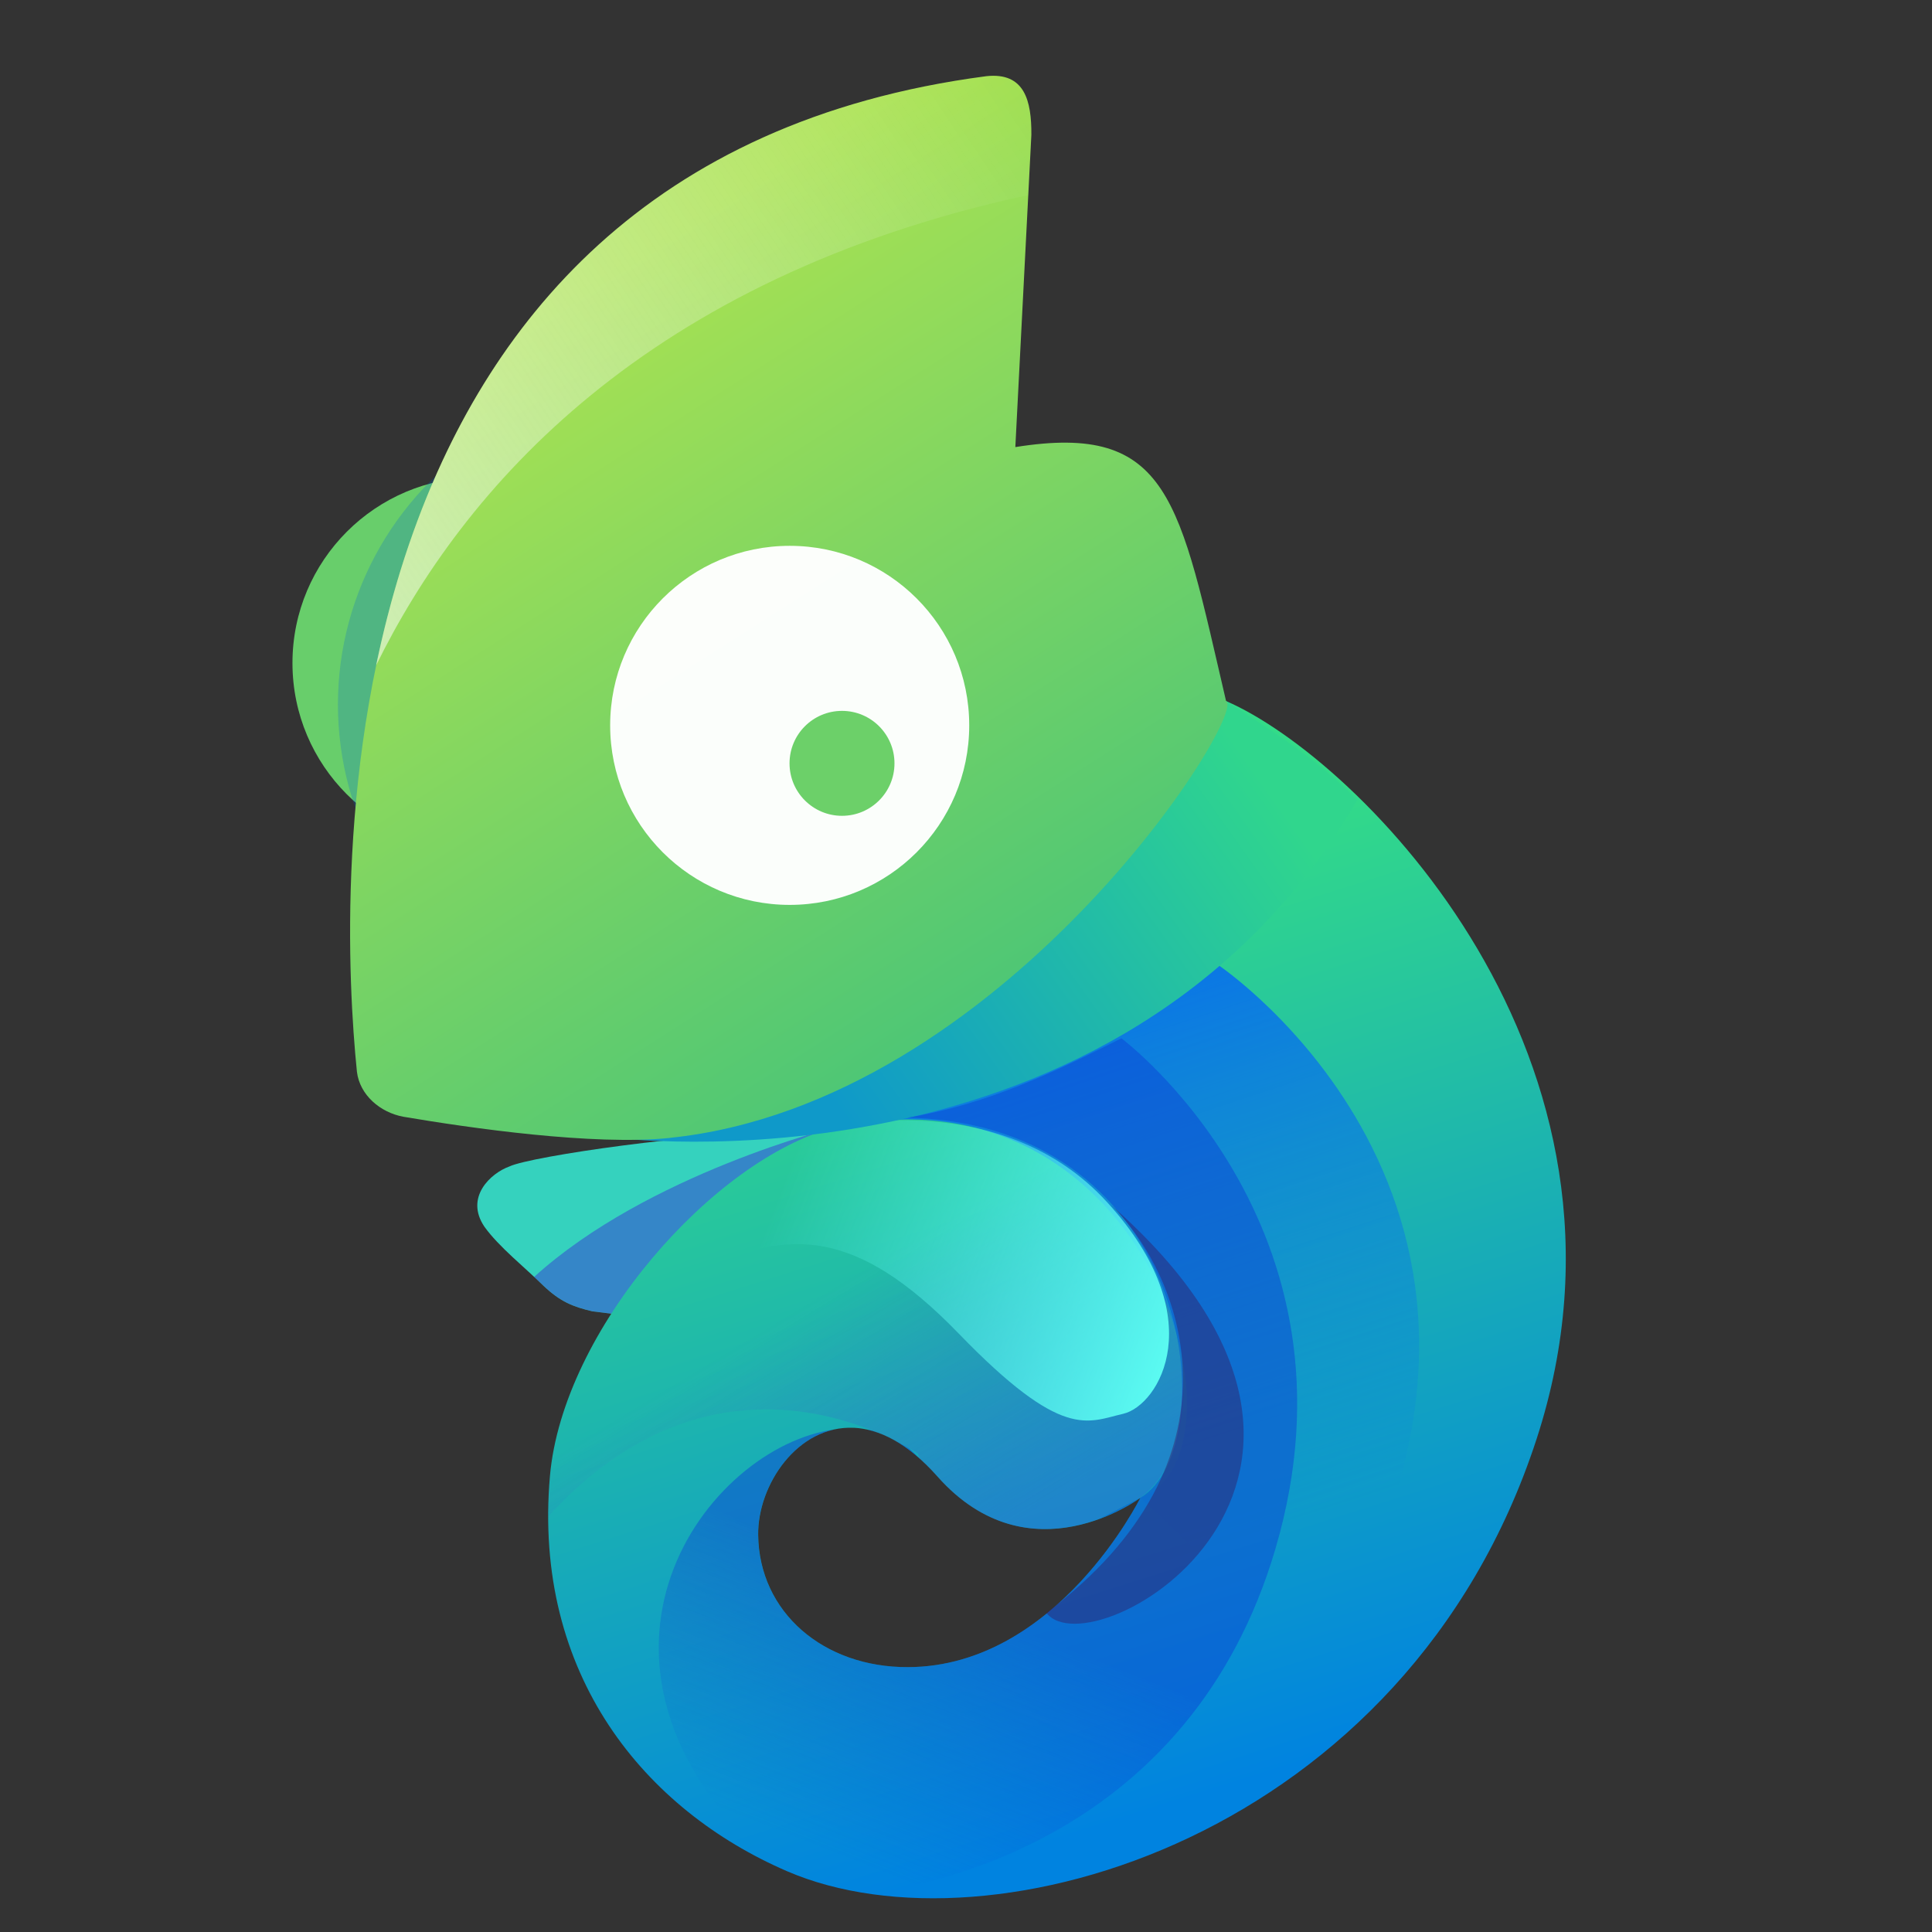 <?xml version="1.0" encoding="UTF-8" standalone="no"?>
<!-- Created with Inkscape (http://www.inkscape.org/) -->

<svg
   width="64"
   height="64"
   viewBox="0 0 16.933 16.933"
   version="1.1"
   id="svg8"
   inkscape:version="1.1.2 (0a00cf5339, 2022-02-04)"
   sodipodi:docname="yast.svg"
   xmlns:inkscape="http://www.inkscape.org/namespaces/inkscape"
   xmlns:sodipodi="http://sodipodi.sourceforge.net/DTD/sodipodi-0.dtd"
   xmlns:xlink="http://www.w3.org/1999/xlink"
   xmlns="http://www.w3.org/2000/svg"
   xmlns:svg="http://www.w3.org/2000/svg"
   xmlns:rdf="http://www.w3.org/1999/02/22-rdf-syntax-ns#"
   xmlns:cc="http://creativecommons.org/ns#"
   xmlns:dc="http://purl.org/dc/elements/1.1/">
  <rect x="0" y="0" width="16.933" height="16.933" fill="#333333" stroke="none"/>
  <defs
     id="defs2">
    <linearGradient
       inkscape:collect="always"
       xlink:href="#linearGradient5466"
       id="linearGradient5468"
       x1="1133.798"
       y1="623.837"
       x2="1153.63"
       y2="686.442"
       gradientUnits="userSpaceOnUse"
       gradientTransform="matrix(0.265,0,0,0.265,-315.663,122.349)" />
    <linearGradient
       inkscape:collect="always"
       id="linearGradient5466">
      <stop
         style="stop-color:#33db88;stop-opacity:1"
         offset="0"
         id="stop5462" />
      <stop
         style="stop-color:#0083e0;stop-opacity:1"
         offset="1"
         id="stop5464" />
    </linearGradient>
    <linearGradient
       inkscape:collect="always"
       xlink:href="#linearGradient20905"
       id="linearGradient20907"
       x1="1129.9"
       y1="678.763"
       x2="1119.025"
       y2="660.761"
       gradientUnits="userSpaceOnUse"
       gradientTransform="matrix(0.265,0,0,0.265,-319.67,122.394)" />
    <linearGradient
       inkscape:collect="always"
       id="linearGradient20905">
      <stop
         style="stop-color:#305ed6;stop-opacity:0.414"
         offset="0"
         id="stop20901" />
      <stop
         style="stop-color:#5130d6;stop-opacity:0;"
         offset="1"
         id="stop20903" />
    </linearGradient>
    <linearGradient
       inkscape:collect="always"
       xlink:href="#linearGradient9260"
       id="linearGradient9262"
       x1="1140.189"
       y1="623.427"
       x2="1156.468"
       y2="672.66"
       gradientUnits="userSpaceOnUse"
       gradientTransform="matrix(0.265,0,0,0.265,-319.67,122.394)" />
    <linearGradient
       inkscape:collect="always"
       id="linearGradient9260">
      <stop
         style="stop-color:#005bff;stop-opacity:1;"
         offset="0"
         id="stop9256" />
      <stop
         style="stop-color:#005bff;stop-opacity:0;"
         offset="1"
         id="stop9258" />
    </linearGradient>
    <linearGradient
       inkscape:collect="always"
       xlink:href="#linearGradient8277"
       id="linearGradient8279"
       x1="1154.939"
       y1="660.441"
       x2="1125.792"
       y2="649.139"
       gradientUnits="userSpaceOnUse"
       gradientTransform="matrix(0.265,0,0,0.265,-319.67,122.394)" />
    <linearGradient
       inkscape:collect="always"
       id="linearGradient8277">
      <stop
         style="stop-color:#5dfff3;stop-opacity:1;"
         offset="0"
         id="stop8273" />
      <stop
         style="stop-color:#5dfff3;stop-opacity:0;"
         offset="1"
         id="stop8275" />
    </linearGradient>
    <linearGradient
       inkscape:collect="always"
       xlink:href="#linearGradient19406"
       id="linearGradient19408"
       x1="1163.55"
       y1="621.311"
       x2="1132.361"
       y2="643.477"
       gradientUnits="userSpaceOnUse"
       gradientTransform="matrix(0.265,0,0,0.265,-319.67,122.394)" />
    <linearGradient
       inkscape:collect="always"
       id="linearGradient19406">
      <stop
         style="stop-color:#30d68d;stop-opacity:1;"
         offset="0"
         id="stop19402" />
      <stop
         style="stop-color:#0f99c9;stop-opacity:1"
         offset="1"
         id="stop19404" />
    </linearGradient>
    <linearGradient
       inkscape:collect="always"
       xlink:href="#linearGradient16318"
       id="linearGradient16320"
       x1="1147.719"
       y1="631.212"
       x2="1115.496"
       y2="580.645"
       gradientUnits="userSpaceOnUse"
       gradientTransform="matrix(0.265,0,0,0.265,-319.67,122.394)" />
    <linearGradient
       inkscape:collect="always"
       id="linearGradient16318">
      <stop
         style="stop-color:#4cc676;stop-opacity:1"
         offset="0"
         id="stop16314" />
      <stop
         style="stop-color:#aae251;stop-opacity:1"
         offset="1"
         id="stop16316" />
    </linearGradient>
    <linearGradient
       inkscape:collect="always"
       xlink:href="#linearGradient22299"
       id="linearGradient22301"
       x1="1140.284"
       y1="676.884"
       x2="1133.091"
       y2="695.11"
       gradientUnits="userSpaceOnUse"
       gradientTransform="matrix(0.265,0,0,0.265,-319.67,122.394)" />
    <linearGradient
       inkscape:collect="always"
       id="linearGradient22299">
      <stop
         style="stop-color:#0a43d6;stop-opacity:1;"
         offset="0"
         id="stop22295" />
      <stop
         style="stop-color:#0a43d6;stop-opacity:0;"
         offset="1"
         id="stop22297" />
    </linearGradient>
    <linearGradient
       inkscape:collect="always"
       xlink:href="#linearGradient27199"
       id="linearGradient27201"
       x1="1052.187"
       y1="629.448"
       x2="1143.621"
       y2="568.578"
       gradientUnits="userSpaceOnUse"
       gradientTransform="matrix(0.265,0,0,0.265,-319.67,122.394)" />
    <linearGradient
       inkscape:collect="always"
       id="linearGradient27199">
      <stop
         style="stop-color:#fefefe;stop-opacity:1;"
         offset="0"
         id="stop27195" />
      <stop
         style="stop-color:#fefefe;stop-opacity:0;"
         offset="1"
         id="stop27197" />
    </linearGradient>
  </defs>
  <sodipodi:namedview
     id="base"
     pagecolor="#ffffff"
     bordercolor="#666666"
     borderopacity="1.0"
     inkscape:pageopacity="0"
     inkscape:pageshadow="2"
     inkscape:zoom="3.6736408"
     inkscape:cx="42.464685"
     inkscape:cy="65.330285"
     inkscape:document-units="mm"
     inkscape:current-layer="layer1"
     showgrid="false"
     units="px"
     inkscape:window-width="1920"
     inkscape:window-height="1033"
     inkscape:window-x="0"
     inkscape:window-y="24"
     inkscape:window-maximized="1"
     inkscape:pagecheckerboard="0"
     inkscape:lockguides="true" />
  <g
     inkscape:label="Layer 1"
     inkscape:groupmode="layer"
     id="layer1"
     transform="translate(0,-280.067)">
    <g
       id="g972"
       transform="matrix(0.465,0,0,0.465,16.65,153.865)">
      <path
         style="fill:#35d2be;fill-opacity:1;stroke:none;stroke-width:0.265px;stroke-linecap:butt;stroke-linejoin:miter;stroke-opacity:1"
         d="m -21.185,292.775 c -1.397,-0.042 -4.616,0.419 -5.02,0.613 -0.356,0.128 -0.844,0.582 -0.472,1.134 0.268,0.378 0.78,0.783 1.111,1.112 0.323,0.306 0.557,0.397 0.923,0.484 l 2.48,0.311 5.053,-1.969 -1.336,-3.134 z"
         id="path28682"
         sodipodi:nodetypes="ccccccccc" />
      <path
         id="path36306"
         style="opacity:0.494;fill:#3539d2;fill-opacity:1;stroke:none;stroke-width:0.265px;stroke-linecap:butt;stroke-linejoin:miter;stroke-opacity:1"
         d="m -17.93,292.534 -2.136,0.113 c 0,0 -3.533,0.878 -5.673,2.823 0.059,0.055 0.121,0.111 0.173,0.163 0.323,0.306 0.558,0.397 0.923,0.484 l 2.48,0.312 5.053,-1.969 z" />
      <path
         id="path860"
         style="fill:url(#linearGradient5468);fill-opacity:1;stroke:none;stroke-width:0.265px;stroke-linecap:butt;stroke-linejoin:miter;stroke-opacity:1"
         d="m -12.698,284.616 -7.369,8.032 c -2.289,0.598 -5.133,3.823 -5.374,6.575 -0.328,3.75 1.796,6.295 4.473,7.45 3.832,1.653 11.675,-0.636 14.123,-8.146 2.336,-7.165 -3.355,-12.837 -5.853,-13.911 z m -7.02,13.697 c 0.479,0.022 1.02,0.285 1.578,0.915 1.744,1.971 3.828,0.405 3.828,0.405 0,0 -1.571,3.178 -4.374,3.192 -1.599,0.008 -2.812,-1.034 -2.83,-2.49 -0.012,-0.948 0.745,-2.069 1.799,-2.021 z" />
      <path
         id="path20767"
         style="fill:url(#linearGradient20907);fill-opacity:1;stroke:none;stroke-width:0.265px;stroke-linecap:butt;stroke-linejoin:miter;stroke-opacity:1"
         d="m -20.066,292.647 c -2.289,0.598 -5.133,3.823 -5.374,6.575 -0.023,0.26 -0.031,0.514 -0.031,0.762 2.421,-2.661 4.96,-2.104 6.197,-1.581 0.112,0.039 0.225,0.089 0.341,0.156 0.271,0.137 0.43,0.245 0.43,0.245 l 0.016,0.08 c 0.115,0.101 0.23,0.213 0.346,0.344 1.074,1.214 2.275,1.085 3.04,0.808 l 0.788,-0.404 c 2.019,-1.45 0.263,-8.141 -5.586,-7.015 l -0.167,0.029 z"
         sodipodi:nodetypes="cscccccsccccc" />
      <path
         id="path8504"
         style="fill:url(#linearGradient9262);fill-opacity:1;stroke:none;stroke-width:0.265px;stroke-linecap:butt;stroke-linejoin:miter;stroke-opacity:1"
         d="m -12.844,289.591 c -1.563,1.374 -4.405,2.446 -7.054,3.027 5.849,-1.126 7.776,6.207 5.586,7.015 l 3.333,3.152 0.392,-0.719 c 4.459,-7.974 -2.257,-12.475 -2.257,-12.475 z" />
      <path
         style="fill:url(#linearGradient8279);fill-opacity:1;stroke:none;stroke-width:0.265px;stroke-linecap:butt;stroke-linejoin:miter;stroke-opacity:1"
         d="m -20.066,292.648 c 0,0 3.142,-0.763 5.129,1.416 1.987,2.179 0.975,3.831 0.3,3.986 -0.675,0.155 -1.139,0.513 -3.099,-1.512 -1.96,-2.025 -3.195,-1.916 -4.758,-1.27 l -0.832,-1.521 z"
         id="path6854" />
      <path
         style="fill:url(#linearGradient19408);fill-opacity:1;stroke:none;stroke-width:0.265px;stroke-linecap:butt;stroke-linejoin:miter;stroke-opacity:1"
         d="m -24.299,292.84 c 0,0 9.605,1.285 14.074,-6.357 -0.819,-0.846 -1.823,-1.438 -2.472,-1.867 z"
         id="path16545"
         sodipodi:nodetypes="cccc" />
      <circle
         style="fill:#68ce6b;fill-opacity:1;stroke:none;stroke-width:1.587;stroke-linecap:round;stroke-linejoin:round;stroke-opacity:1"
         id="path27282"
         cx="-26.793"
         cy="283.899"
         r="3.501" />
      <circle
         style="fill:#0065ce;fill-opacity:0.236;stroke:none;stroke-width:2.702;stroke-linecap:round;stroke-linejoin:round;stroke-opacity:1"
         id="circle28575"
         cx="-23.478"
         cy="284.682"
         r="5.959" />
      <path
         style="fill:url(#linearGradient16320);fill-opacity:1;stroke:none;stroke-width:0.265px;stroke-linecap:butt;stroke-linejoin:miter;stroke-opacity:1"
         d="m -23.189,292.85 c 6.298,-0.647 10.912,-8.003 10.492,-8.234 -0.884,-3.786 -1.054,-5.253 -3.972,-4.787 l 0.302,-5.886 c 0.004,-0.637 -0.123,-1.183 -0.848,-1.105 -12.811,1.68 -12.201,15.446 -11.864,18.765 0.053,0.437 0.437,0.767 0.875,0.848 1.257,0.213 3.576,0.547 5.016,0.4 z"
         id="path9720"
         sodipodi:nodetypes="cccccccc" />
      <path
         id="path21529"
         style="opacity:0.485;fill:url(#linearGradient22301);fill-opacity:1;stroke:none;stroke-width:0.265px;stroke-linecap:butt;stroke-linejoin:miter;stroke-opacity:1"
         d="m -14.67,290.972 c -1.251,0.634 -2.519,1.243 -4.034,1.497 5.433,0.114 6,6.204 4.391,7.164 0,0 -1.571,3.178 -4.374,3.192 -1.599,0.008 -2.812,-1.034 -2.83,-2.49 -0.011,-0.838 0.58,-1.809 1.446,-1.991 -2.401,0.315 -5.425,4.319 -1.227,8.174 0.11,0.053 0.219,0.107 0.331,0.155 0.451,0.195 0.959,0.332 1.506,0.415 1.203,-0.143 6.093,-1.052 7.694,-6.492 1.799,-6.113 -2.903,-9.624 -2.903,-9.624 z m 0.357,8.661 -0.788,0.404 c 0.478,-0.173 0.788,-0.404 0.788,-0.404 z m -0.788,0.404 c -0.089,0.032 -0.185,0.062 -0.285,0.088 0.1,-0.026 0.196,-0.056 0.285,-0.088 z m -4.361,-1.686 c 0.059,0.013 0.12,0.029 0.181,0.05 -0.031,-0.013 -0.066,-0.026 -0.099,-0.039 -0.027,-0.006 -0.055,-0.007 -0.082,-0.011 z m 0.531,0.209 c 0.145,0.084 0.294,0.192 0.444,0.325 -0.058,-0.067 -0.119,-0.126 -0.183,-0.181 -0.07,-0.041 -0.149,-0.087 -0.261,-0.144 z m 0.611,0.48 c 0.06,0.06 0.12,0.121 0.18,0.189 -0.06,-0.068 -0.12,-0.13 -0.18,-0.189 z m 0.474,0.483 c 0.022,0.02 0.044,0.04 0.066,0.058 -0.022,-0.019 -0.044,-0.039 -0.066,-0.058 z m 0.35,0.273 c 0.022,0.014 0.043,0.027 0.065,0.04 -0.022,-0.013 -0.043,-0.026 -0.065,-0.04 z m 0.323,0.184 c 0.015,0.007 0.031,0.016 0.046,0.023 -0.015,-0.007 -0.031,-0.016 -0.046,-0.023 z m 0.331,0.131 c 0.024,0.007 0.047,0.014 0.071,0.021 -0.024,-0.007 -0.047,-0.013 -0.071,-0.021 z m 1.404,0.027 c -0.084,0.021 -0.172,0.037 -0.263,0.051 0.091,-0.014 0.178,-0.03 0.263,-0.051 z m -1.053,0.056 c 0.015,0.002 0.03,0.004 0.045,0.006 -0.015,-0.002 -0.03,-0.003 -0.045,-0.006 z m 0.688,0.01 c -0.031,0.004 -0.062,0.007 -0.094,0.01 0.032,-0.003 0.062,-0.006 0.094,-0.01 z m -0.403,0.015 c 0.022,8e-4 0.045,0.002 0.067,0.003 -0.022,-2.4e-4 -0.045,-0.002 -0.067,-0.003 z" />
      <circle
         style="fill:#ffffff;fill-opacity:0.971;stroke:none;stroke-width:1.587;stroke-linecap:round;stroke-linejoin:round;stroke-opacity:1"
         id="path22553"
         cx="-20.922"
         cy="285.074"
         r="3.384" />
      <circle
         style="fill:#6cd069;fill-opacity:1;stroke:none;stroke-width:1.587;stroke-linecap:round;stroke-linejoin:round;stroke-opacity:1"
         id="path25532"
         cx="-19.936"
         cy="285.79"
         r="0.989" />
      <path
         id="path26780"
         style="fill:url(#linearGradient27201);fill-opacity:1;stroke:none;stroke-width:0.265px;stroke-linecap:butt;stroke-linejoin:miter;stroke-opacity:1"
         d="m -17.087,272.831 c -0.041,1.2e-4 -0.084,0.002 -0.129,0.007 -7.631,1.001 -10.499,6.29 -11.501,11.105 1.633,-3.323 5.066,-7.301 12.291,-8.865 l 0.058,-1.135 c 0.004,-0.597 -0.108,-1.114 -0.719,-1.112 z" />
      <path
         style="fill:#34185f;fill-opacity:0.422;stroke:none;stroke-width:0.265px;stroke-linecap:butt;stroke-linejoin:miter;stroke-opacity:1"
         d="m -16.085,301.801 c 3.845,-2.879 2.612,-6.311 1.225,-7.681 5.878,5.176 -0.364,8.809 -1.225,7.681 z"
         id="path36565"
         sodipodi:nodetypes="ccc" />
    </g>
  </g>
</svg>

